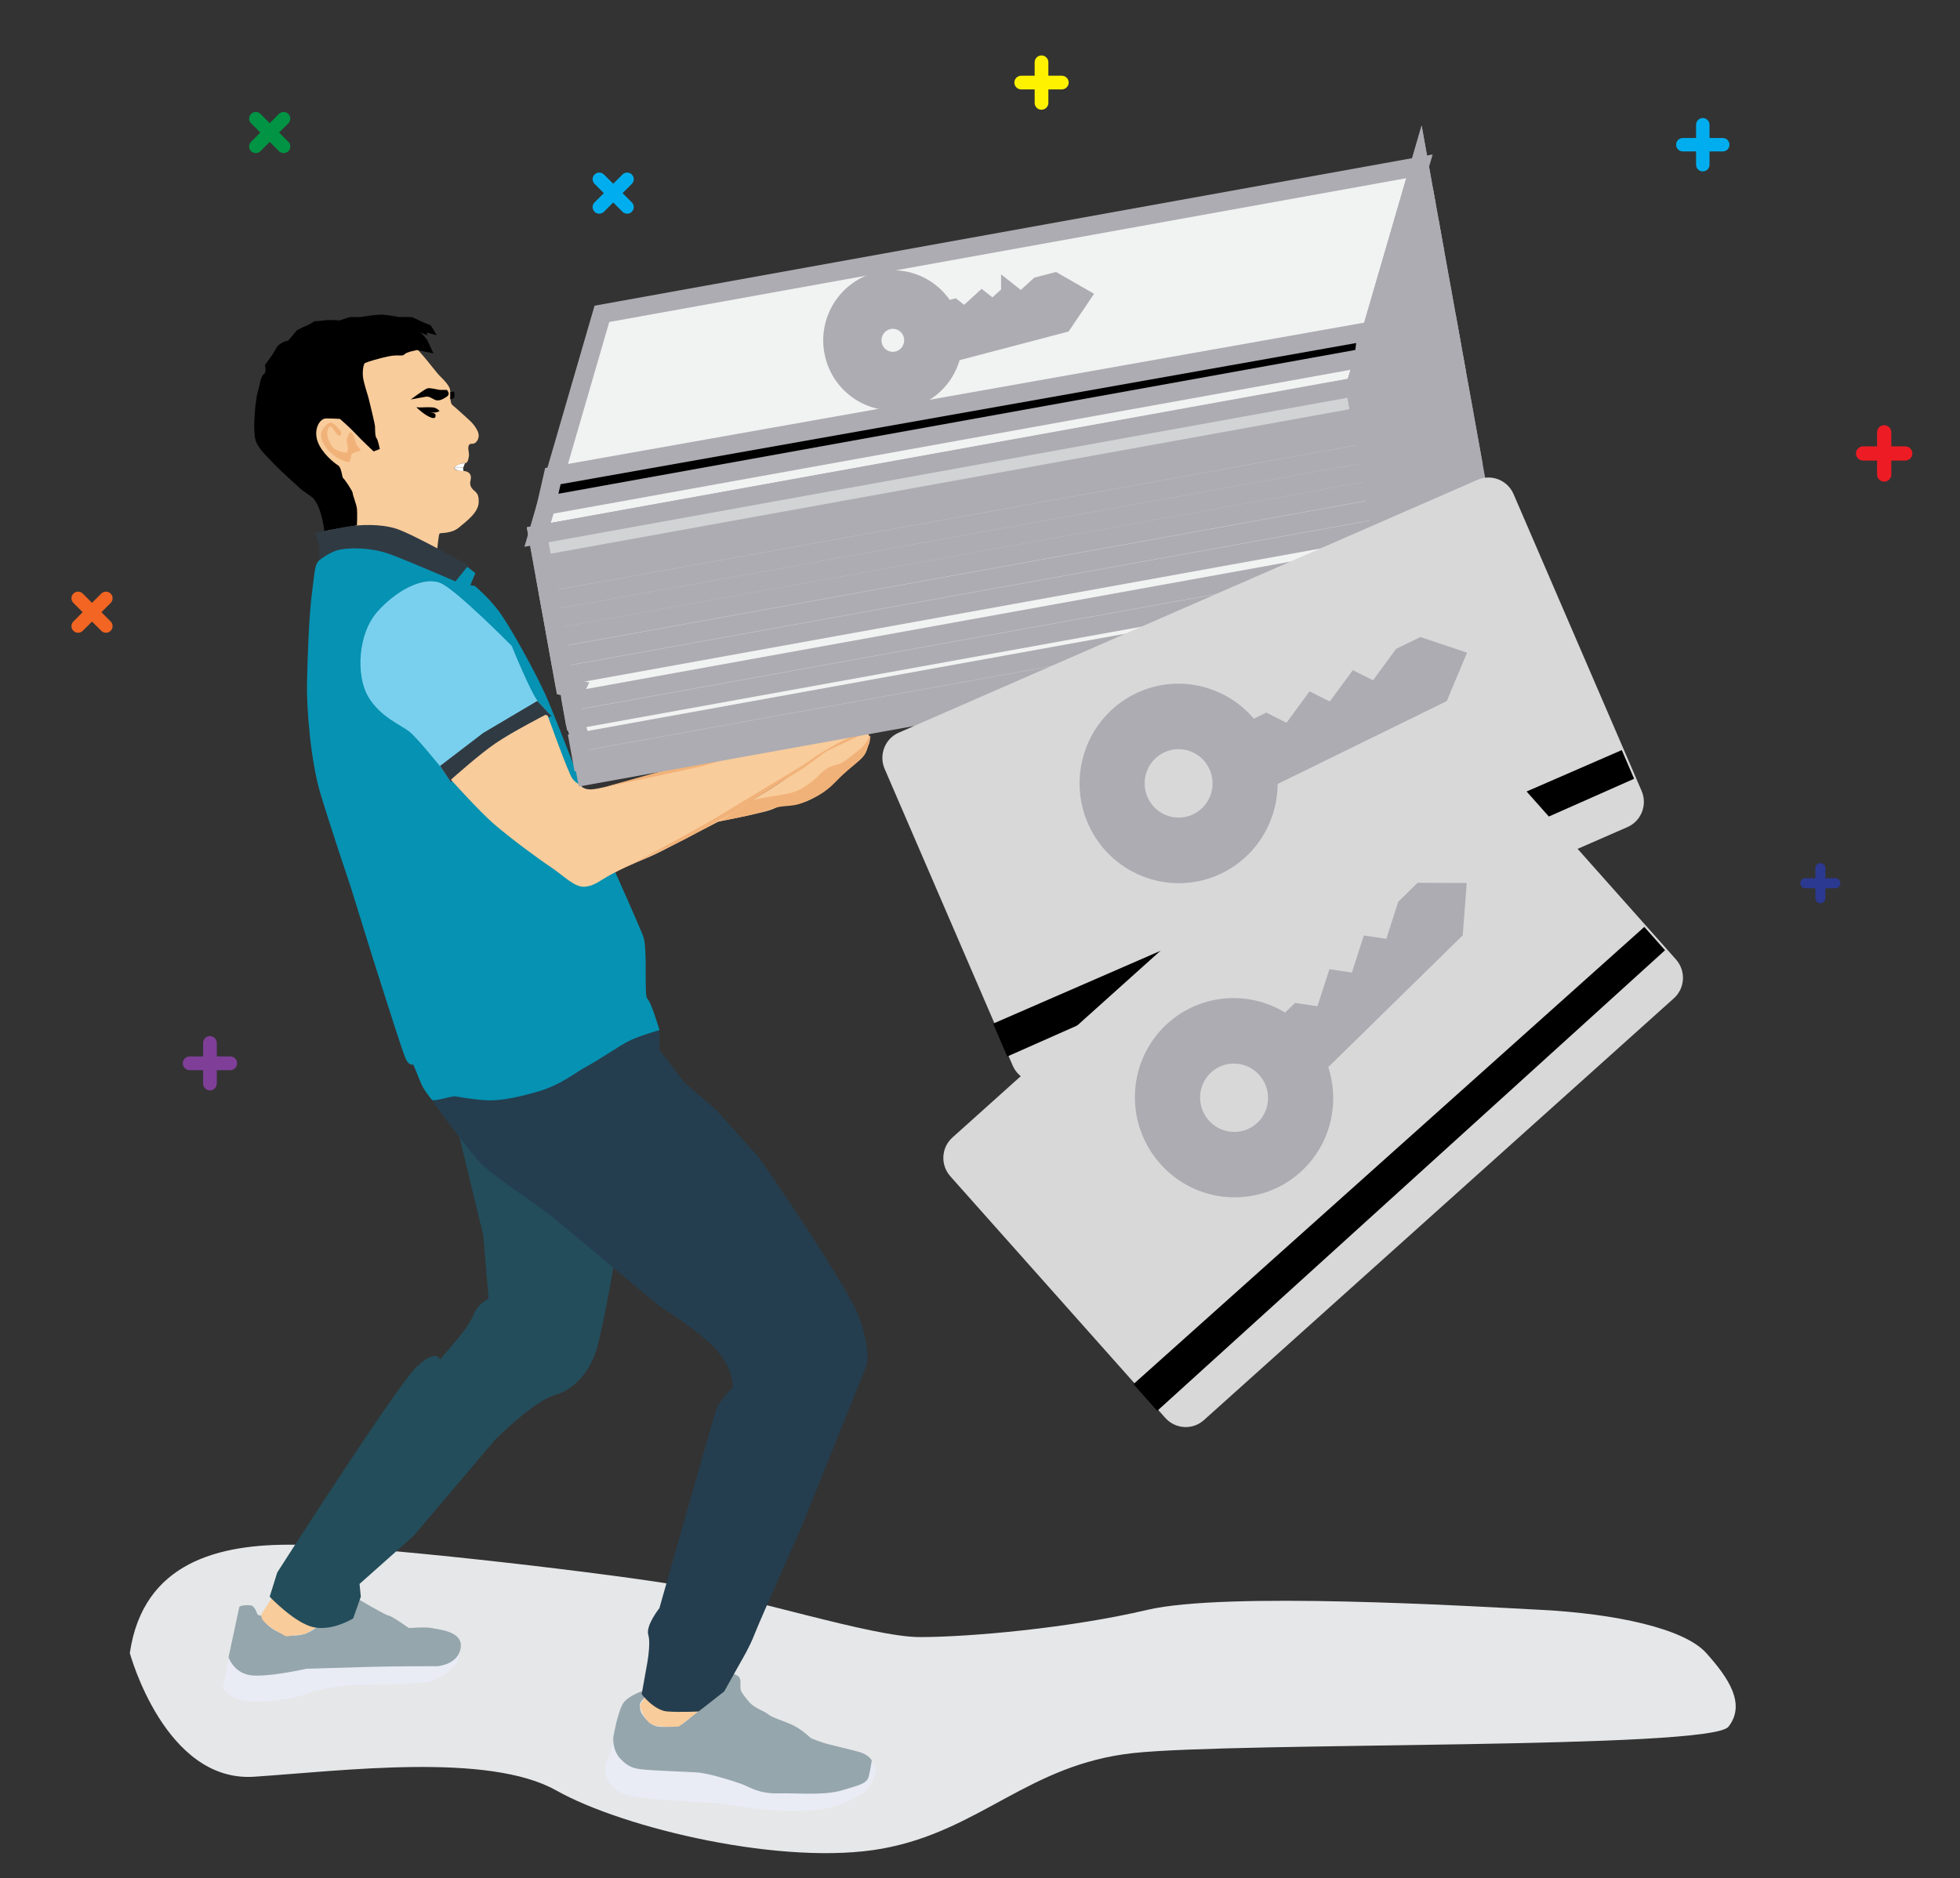 <?xml version="1.0" encoding="utf-8"?>
<!-- Generator: Adobe Illustrator 16.0.0, SVG Export Plug-In . SVG Version: 6.00 Build 0)  -->
<!DOCTYPE svg PUBLIC "-//W3C//DTD SVG 1.1//EN" "http://www.w3.org/Graphics/SVG/1.1/DTD/svg11.dtd">
<svg version="1.1" xmlns="http://www.w3.org/2000/svg" xmlns:xlink="http://www.w3.org/1999/xlink" x="0px" y="0px"
	 width="52.496px" height="50.315px" viewBox="0 0 52.496 50.315" enable-background="new 0 0 52.496 50.315" xml:space="preserve">
<rect x="0" y="0" width="52.496" height="50.315" fill="#333333" stroke="none"/>
<g id="Layer_1" display="none">
</g>
<g id="Layer_2">
</g>
<g id="Layer_6">
</g>
<g id="Layer_8" display="none">
</g>
<g id="Layer_9" display="none">
</g>
<g id="Layer_11" display="none">
</g>
<g id="Layer_5" display="none">
</g>
<g id="Layer_14" display="none">
</g>
<g id="Layer_15">
</g>
<g id="Layer_4">
</g>
<g id="Layer_12">
</g>
<g id="Layer_13">
</g>
<g id="Layer_7">
</g>
<g id="Layer_3">
</g>
<g id="Layer_10" display="none">
</g>
<g id="Layer_19">
</g>
<g id="Layer_17">
</g>
<g id="Layer_21">
</g>
<g id="Layer_16">
</g>
<g id="Layer_18">
	<g>
		<path fill="#E6E7E8" d="M3.477,44.285c0,0,0.939,3.475,3.332,3.314c2.393-0.161,6.269-0.655,8.088,0.367
			c1.818,1.023,6.107,2.036,8.734,1.559c2.625-0.477,3.909-2.256,6.726-2.56c2.817-0.303,15.459-0.093,15.937-0.705
			c0.477-0.61,0-1.313-0.596-1.976c-0.597-0.663-2.445-1.052-4.413-1.155s-8.468-0.492-10.556,0
			c-2.087,0.492-4.771,0.728-6.083,0.729c-1.312,0.001-4.591-1.094-6.798-1.44s-7.901-1.007-9.944-1.034
			C5.862,41.356,3.835,41.847,3.477,44.285z"/>
		<g>
			<path fill="#E9EBF5" d="M6.122,44.399L5.97,45.22c0,0,0.135,0.307,0.661,0.357c0.525,0.052,1.271-0.068,1.66-0.222
				c0.39-0.153,1.119-0.209,1.119-0.209l0.763-0.013c0,0,0.966-0.013,1.245-0.063c0.28-0.051,0.546-0.218,0.725-0.397
				c0.177-0.18,0.158-0.388,0.158-0.388l-3.004,0.183c0,0-1.868,0.025-1.906,0.025S6.122,44.399,6.122,44.399z"/>
			<path fill="#95A6AD" d="M6.41,43.05l-0.289,1.35c0,0,0.136,0.409,0.577,0.479c0.44,0.068,1.508-0.172,1.508-0.172
				s1.152-0.034,1.694-0.051c0.542-0.018,1.813-0.018,1.813-0.018s0.559-0.034,0.626-0.494c0.068-0.462-0.644-0.491-0.779-0.528
				c-0.135-0.035-0.61,0-0.61,0s-0.441-0.317-0.542-0.334c-0.102-0.018-0.831-0.453-0.831-0.453l-0.071,0.394l-1.043,0.385
				c0,0-0.235,0.215-0.599,0.208c-0.363-0.006-0.597-0.197-0.677-0.266c-0.08-0.067-0.19-0.271-0.19-0.271s-0.087,0.019-0.112-0.058
				c-0.025-0.077-0.083-0.174-0.127-0.199C6.715,42.995,6.461,42.991,6.41,43.05z"/>
			<path fill="#E9EBF5" d="M16.427,46.67c0,0-0.156,0.5-0.219,0.666s0.114,0.615,0.546,0.743c0.432,0.127,0.976,0.127,1.219,0.154
				c0.242,0.025,1.208,0.075,1.208,0.075l1.042,0.142c0,0,0.661,0.09,1.181,0.076c0.521-0.012,0.954-0.102,1.233-0.229
				c0.28-0.128,0.47-0.244,0.47-0.244s0.191-0.14,0.241-0.281c0.051-0.141,0.166-0.346,0.089-0.436
				c-0.076-0.089-0.102-0.218-0.102-0.218s0.012,0.551-0.229,0.666c-0.241,0.116-0.534,0.218-1.208,0.231
				c-0.673,0.012-1.321,0.076-1.55-0.039c-0.229-0.115-1.118-0.384-1.283-0.448c-0.166-0.063-0.75-0.038-0.839-0.051
				s-1.144-0.026-1.36-0.167c-0.216-0.141-0.317-0.244-0.368-0.346C16.45,46.862,16.427,46.67,16.427,46.67z"/>
			<path fill="#95A6AD" d="M17.202,45.305c0,0-0.32,0.108-0.481,0.285c-0.161,0.176-0.293,0.943-0.293,0.943s-0.042,0.33,0.185,0.58
				c0.227,0.249,0.397,0.27,0.65,0.296c0.252,0.025,1.13,0.055,1.425,0.076c0.294,0.022,0.908,0.214,1.143,0.297
				c0.235,0.08,0.467,0.274,1.008,0.262c0.542-0.012,1.229,0.066,1.727-0.085c0.498-0.153,0.657-0.176,0.707-0.389
				s0.076-0.411,0.076-0.411s-0.078-0.156-0.366-0.232c-0.288-0.078-0.822-0.197-0.966-0.248s-0.296-0.111-0.296-0.111
				s-0.229-0.222-0.466-0.341c-0.237-0.119-0.568-0.204-0.678-0.299c-0.11-0.094-0.374-0.164-0.517-0.338
				c-0.145-0.174-0.22-0.26-0.229-0.37c-0.009-0.112,0.042-0.258-0.085-0.331c-0.127-0.07-0.089-0.038-0.089-0.038
				s-0.275,0.24-0.394,0.411c-0.118,0.171-0.576,0.479-0.576,0.479s-0.109,0.212-0.245,0.317c-0.136,0.104-0.225,0.211-0.468,0.203
				c-0.243-0.006-0.428,0.058-0.65-0.181c-0.221-0.238-0.17-0.298-0.188-0.383c-0.017-0.086,0.128-0.218,0.128-0.218
				S17.276,45.33,17.202,45.305"/>
			<path fill="#F9CC9B" d="M7.338,42.713l-0.305,0.486c0,0-0.115,0.103,0.076,0.282c0.19,0.18,0.559,0.358,0.559,0.358l0.496-0.063
				l0.406-0.23l0.241-0.371l-1.359-0.756L7.338,42.713z"/>
			<path fill="#F9CC9B" d="M17.322,45.382l-0.187,0.315c0,0,0.119,0.41,0.331,0.504s0.72,0.051,0.72,0.051l0.624-0.479l-0.082-0.196
				l-1.33-0.357L17.322,45.382z"/>
			<path fill="#234D5B" d="M12.307,30.467l0.634,2.612l0.145,1.708c0,0-0.305,0.169-0.39,0.408c-0.084,0.24-0.39,0.615-0.39,0.615
				l-0.521,0.615c0,0-0.089-0.321-0.631,0.197c-0.542,0.52-3.728,5.505-3.728,5.505l-0.203,0.649c0,0,0.678,0.718,1.186,0.82
				c0.509,0.102,1.051-0.239,1.051-0.239l0.204-0.581l-0.034-0.342l1.458-1.297l2.169-2.562c0,0,1.016-1.024,1.592-1.195
				s0.915-0.649,1.085-1.093c0.169-0.444,0.494-2.324,0.494-2.324l-0.223-4.198l-0.34-1.28l-4.303,0.973L12.307,30.467z"/>
			<path fill="#243E4F" d="M11.561,29.459c0,0,0.847,1.178,1.228,1.613c0.382,0.435,1.627,1.203,2.11,1.614
				c0.483,0.409,2.762,2.305,2.762,2.305s1.076,0.667,1.533,1.179c0.458,0.512,0.432,0.998,0.432,0.998s-0.356,0.359-0.432,0.564
				c-0.076,0.204-1.533,5.352-1.533,5.352s-0.373,0.462-0.297,0.718c0.077,0.256-0.05,0.871-0.05,0.871l-0.127,0.716
				c0,0,0.331,0.436,0.687,0.462c0.355,0.025,0.838,0,0.838,0l0.686-0.538l0.458-0.819c0,0,0.229-0.384,0.355-0.717
				c0.127-0.333,1.245-2.843,1.245-2.843l1.754-4.354c0,0,0.127-0.333-0.178-1.229c-0.305-0.896-2.694-4.328-2.694-4.328
				l-1.147-1.28l-0.861-0.743l-0.669-0.875v-0.524l-0.208-0.214L11.561,29.459z"/>
			<g>
				<path fill="#F9CC9B" d="M8.812,14.412c0,0-0.161-0.846-0.385-1.037c-0.225-0.192-0.758-0.743-1.025-0.961
					c-0.267-0.218-0.61-0.947-0.432-1.562c0.178-0.615,0.928-1.641,1.754-1.883c0.826-0.243,2.097,0.09,2.313,0.257
					c0.216,0.166,0.64,0.746,0.741,0.844c0.102,0.098,0.254,0.256,0.275,0.363c0.021,0.107-0.017,0.358,0.068,0.422
					c0.084,0.064,0.483,0.433,0.483,0.433s0.262,0.251,0.211,0.438c-0.051,0.188-0.187,0.163-0.187,0.163s-0.076-0.009-0.084,0.094
					c-0.009,0.103,0.042,0.162,0,0.315c-0.043,0.153-0.085,0.095-0.153,0.111c-0.068,0.018-0.254,0.102-0.229,0.136
					c0.025,0.035,0.059,0.062,0.221,0.068c0.161,0.01,0.22,0.069,0.229,0.163s-0.059,0.17,0.017,0.29
					c0.076,0.119,0.2,0.103,0.193,0.383c-0.006,0.283-0.328,0.514-0.532,0.685c-0.203,0.17-0.491,0.134-0.517,0.159
					c-0.025,0.026-0.061,0.406-0.061,0.406l-0.024,0.186L8.812,14.412z"/>
				<path fill="#F1B279" d="M9.087,11.506c0,0-0.161-0.217-0.262-0.177s-0.305,0.244-0.195,0.483
					C8.74,12.052,8.85,12.12,8.96,12.214c0.11,0.094,0.364,0.188,0.398,0.163c0.034-0.026,0.042-0.206,0.068-0.223
					c0.025-0.018,0.2-0.068,0.227-0.077s-0.049-0.085-0.1-0.162c-0.051-0.077-0.102-0.478-0.212-0.282
					c-0.11,0.197-0.017,0.257-0.025,0.333c-0.008,0.077,0.025,0.188-0.102,0.154c-0.127-0.034-0.263-0.052-0.356-0.214
					c-0.093-0.162-0.102-0.29-0.093-0.341c0.008-0.052,0.059-0.223,0.144-0.094c0.084,0.127,0.184,0.265,0.219,0.179
					C9.164,11.565,9.087,11.506,9.087,11.506z"/>
				<path d="M11.002,10.702c0,0,0.373-0.281,0.449-0.299c0.076-0.018,0.305,0.043,0.331,0.043c0.025,0,0.186,0,0.186,0
					s0.11,0.104,0,0.18s-0.229,0.137-0.339,0.076c-0.11-0.06-0.152-0.084-0.212-0.076C11.358,10.635,11.002,10.702,11.002,10.702z"
					/>
				<path d="M12.056,10.509c0,0,0.054-0.016,0.089-0.019s0.044,0.153,0,0.179c-0.044,0.026-0.089,0.026-0.089,0.026
					S12.075,10.545,12.056,10.509z"/>
				<path d="M11.258,10.916c0,0,0.254-0.013,0.35,0c0.095,0.013,0.165,0.096,0.165,0.096s-0.083,0.052-0.178,0.039
					C11.5,11.037,11.5,11.037,11.5,11.037s0.166,0.026,0.166,0.077c0,0.052,0.006,0.129-0.156,0.058
					c-0.162-0.069-0.359-0.262-0.359-0.262L11.258,10.916z"/>
				<path fill="#FFFFFF" d="M12.453,12.408l-0.044,0.121l-0.246,0.001C12.163,12.53,12.261,12.413,12.453,12.408z"/>
				<path fill="#FFFFFF" d="M12.401,12.529l0.011,0.088c0,0-0.083,0.007-0.149-0.016c-0.065-0.023-0.101-0.056-0.101-0.056V12.53
					L12.401,12.529z"/>
				<path d="M8.075,13.118c0,0-0.546-0.486-0.75-0.704c-0.204-0.218-0.458-0.436-0.496-0.69c-0.038-0.257-0.013-0.552,0-0.718
					c0.012-0.167,0.051-0.409,0.051-0.409l0.08-0.32c0,0,0.034-0.206,0.11-0.257c0.076-0.052,0.025-0.238,0.025-0.238l0.153-0.214
					c0,0,0.085-0.115,0.161-0.256C7.486,9.17,7.719,9.124,7.719,9.124s0.19-0.218,0.216-0.258C7.96,8.828,8.291,8.688,8.291,8.688
					l0.136-0.086c0,0,0.068,0.008,0.246-0.017c0.178-0.026,0.419,0,0.419,0l0.279-0.091h0.282c0,0,0.43-0.076,0.607-0.063
					c0.179,0.013,0.433,0.063,0.433,0.063s0.318-0.012,0.369,0.013c0.051,0.026,0.406,0.193,0.445,0.193
					c0.038,0,0.19,0.281,0.19,0.281l-0.254-0.071c0,0-0.025,0.052,0.013,0.077c0.038,0.026-0.292-0.134-0.216-0.096
					s0.203,0.218,0.203,0.218l0.166,0.358l-0.254-0.052l-0.178-0.038c0,0-0.292,0.051-0.343,0.116c-0.051,0.063-0.165,0-0.419,0.052
					c-0.254,0.05-0.584,0.152-0.635,0.179C9.727,9.75,9.701,9.981,9.727,10.135c0.025,0.153,0.127,0.462,0.14,0.513
					c0.013,0.052,0.178,0.717,0.178,0.78c0,0.064,0,0.27,0.039,0.309c0.038,0.037,0.089,0.293,0.089,0.293l-0.165,0.064
					c0,0-0.343-0.32-0.483-0.474c-0.14-0.153-0.419-0.397-0.419-0.397S8.914,11.21,8.736,11.21s-0.343,0.296-0.229,0.615
					c0.114,0.32,0.444,0.576,0.546,0.641c0.102,0.063,0.102,0.32,0.14,0.346c0.038,0.025,0.253,0.346,0.253,0.396
					c0,0.052,0.102,0.308,0.115,0.423S9.56,14.077,9.56,14.077l-0.873,0.15c0,0-0.078-0.725-0.345-0.917
					C8.075,13.118,8.075,13.118,8.075,13.118z"/>
			</g>
			<path fill="#0692B2" d="M8.579,14.979c-0.163,0.16-0.136,0.257-0.221,0.888c-0.084,0.632-0.118,1.686-0.135,2.396
				c-0.017,0.713,0.101,2.13,0.355,2.982c0.254,0.854,0.83,2.562,0.83,2.562s0.542,1.759,0.729,2.339
				c0.187,0.581,0.661,2.101,0.746,2.254c0.085,0.154,0.187,0.12,0.187,0.12s0.135,0.323,0.203,0.495
				c0.068,0.17,0.237,0.376,0.288,0.443c0.051,0.068,0.525-0.103,0.636-0.085c0.11,0.018,0.5,0.084,0.805,0.102
				c0.305,0.019,0.712-0.033,1.373-0.222c0.661-0.188,1.017-0.512,1.338-0.683c0.323-0.171,0.813-0.512,1.102-0.667
				c0.289-0.152,0.848-0.306,0.848-0.306s-0.22-0.752-0.322-0.837c-0.102-0.086,0.017-1.35-0.118-1.69
				c-0.136-0.342-0.797-1.826-0.797-1.826s-1.525-3.997-1.83-4.662c-0.305-0.666-0.932-1.793-1.22-2.187
				c-0.288-0.392-0.661-0.699-0.661-0.699l-0.118-0.018l0.135-0.324l-0.22-0.171l-0.313,0.388c0,0-1.517-0.678-2.059-0.832
				C9.596,14.588,8.893,14.675,8.579,14.979z"/>
			<path fill="#79D0EE" d="M11.821,20.573c0,0-0.633-0.796-0.861-0.976c-0.229-0.179-0.788-0.396-1.105-0.946
				c-0.318-0.552-0.28-1.678,0.267-2.279c0.546-0.603,1.245-0.923,1.665-0.756c0.419,0.166,1.919,1.689,1.919,1.689
				s0.527,1.302,0.724,1.514c0.196,0.211,0.312,0.335,0.312,0.335s-0.213,0.09-0.793,0.343s-1.869,1.459-1.869,1.459L11.821,20.573z
				"/>
			<path fill="#303A43" d="M12.078,20.956c0,0,1.162-1.075,1.757-1.383c0.595-0.309,0.938-0.385,0.938-0.385l-0.382-0.41
				l-1.449,0.858l-1.156,0.884L12.078,20.956z"/>
			<path fill="#303A43" d="M8.426,14.288c0,0,0.068,0.137,0.102,0.265s0.029,0.449,0.029,0.449s0.318-0.239,0.538-0.279
				c0.221-0.039,0.834-0.089,1.47,0.166c0.635,0.254,1.632,0.684,1.632,0.684l0.348-0.431c0,0-1.525-0.854-1.941-0.981
				c-0.415-0.128-0.94-0.111-1.313-0.051C8.918,14.169,8.426,14.288,8.426,14.288z"/>
			<g>
				<path fill="#F9CC9B" d="M19.191,22.022c0,0,0.538-0.106,0.88-0.183c0.343-0.077,0.551-0.118,0.708-0.201
					c0.157-0.081,0.348-0.081,0.538-0.094c0.191-0.013,0.636-0.191,0.941-0.525c0.305-0.333,0.546-0.461,0.763-0.653
					c0.216-0.19,0.19-0.319,0.241-0.409s0.043-0.21,0-0.281c-0.043-0.074-0.043-0.074-0.043-0.074s-0.771,0.342-1.076,0.509
					s-0.944,0.677-1.533,1.037c-0.589,0.358-0.998,0.639-0.998,0.639L19.191,22.022"/>
				<path fill="#F1B279" d="M23.296,19.714c0,0-0.099,0.233-0.276,0.367c-0.178,0.133-0.356,0.296-0.496,0.368
					c-0.14,0.071-0.292,0.02-0.559,0.288c-0.267,0.27-0.546,0.475-0.94,0.539c-0.394,0.063-0.85,0.148-0.85,0.148l-0.916,0.581
					c0,0,0.509-0.1,0.762-0.154c0.253-0.058,0.506-0.14,0.758-0.213c0.252-0.071,0.466-0.018,0.743-0.142
					c0.276-0.123,0.537-0.216,0.85-0.541s0.462-0.411,0.607-0.555c0.144-0.143,0.193-0.15,0.283-0.444
					C23.35,19.662,23.296,19.714,23.296,19.714z"/>
				<path fill="#F9CC9B" d="M12.078,20.888c0,0,0.746,0.836,1.161,1.195c0.415,0.358,1.161,0.913,1.509,1.144
					c0.347,0.23,0.635,0.546,0.906,0.529c0.271-0.018,0.416-0.171,0.72-0.333c0.305-0.162,0.577-0.281,0.949-0.436
					c0.373-0.153,1.262-0.64,1.847-0.938c0.584-0.299,1.296-0.861,1.533-0.999c0.237-0.137,0.517-0.29,0.517-0.29
					s0.322-0.171,0.534-0.366c0.212-0.197,0.491-0.359,0.678-0.429c0.187-0.068,0.831-0.357,0.941-0.46s0.102-0.068,0.118-0.213
					c0.017-0.146,0.051-0.325,0.178-0.572c0.126-0.247,0.195-0.419,0.178-0.538c-0.017-0.12-0.085-0.18-0.127-0.257
					c-0.042-0.076-0.102,0.068-0.148,0.107c-0.047,0.038-0.567,0.32-0.567,0.32l-0.813,0.362c0,0-0.551,0.277-0.661,0.333
					c-0.11,0.056-0.187,0.141-0.269,0.257c-0.083,0.114-0.445,0.409-0.623,0.498c-0.178,0.091-1.208,0.475-1.709,0.597
					c-0.502,0.121-2.458,0.62-2.458,0.62s-0.458,0.122-0.635,0.129c-0.178,0.006-0.255-0.064-0.299-0.11
					c-0.044-0.044-0.102-0.051-0.203-0.172c-0.102-0.121-0.667-1.696-0.667-1.696l-0.058-0.02c0,0-0.883,0.455-1.328,0.756
					S12.078,20.888,12.078,20.888z"/>
				<path fill="#F1B279" d="M17.161,20.844c0,0,1.217-0.265,1.875-0.473c0.659-0.208,1.2-0.399,1.376-0.473
					c0.176-0.071,0.492-0.242,0.492-0.242c0.127-0.078,0.216-0.211,0.273-0.281c0.049-0.063,0.286-0.314,0.396-0.369
					c0.133-0.063,0.499-0.256,0.582-0.295c0.083-0.038,0.289-0.098,0.334-0.13c0.044-0.031,0.435-0.192,0.537-0.244
					c0.102-0.051,0.305-0.18,0.419-0.218s0.216,0.026,0.178,0.147c-0.038,0.122-0.159,0.141-0.241,0.237
					c-0.083,0.096-0.242,0.23-0.35,0.339c-0.108,0.109-0.254,0.236-0.324,0.288c-0.07,0.052-0.229,0.288-0.229,0.288
					s-0.4,0.212-0.635,0.269"/>
				<path fill="#F1B279" d="M20.779,19.803c-0.254,0.137-1.373,0.58-2.034,0.735c-0.661,0.152-2.583,0.556-2.583,0.556"/>
				<path fill="#F1B279" d="M16.832,23.197c0,0,1.804-0.961,2.414-1.332c0.61-0.371,1.69-1.021,1.69-1.021s0.677-0.396,0.83-0.523
					c0.154-0.129,0.421-0.239,0.421-0.239s-0.631,0.485-0.815,0.589c-0.183,0.106-1.417,0.891-1.618,1.028
					c-0.201,0.139-1.438,0.796-1.438,0.796L16.832,23.197z"/>
				<path fill="#F1B279" d="M22.105,20.144c0,0,0.633-0.302,0.819-0.393c0.186-0.091,0.291-0.149,0.291-0.149l0.098-0.055
					c0,0-0.308,0.104-0.617,0.24c-0.31,0.138-0.732,0.402-0.732,0.402v0.061L22.105,20.144z"/>
			</g>
		</g>
		<g>
			<polygon fill="#F1F2F2" stroke="#ADACB2" stroke-width="0.5" stroke-miterlimit="10" points="36.295,10.379 14.399,14.331 
				16.121,8.408 38.019,4.456 			"/>
			<polygon fill="#F1F2F2" stroke="#ADACB2" stroke-width="0.5" stroke-miterlimit="10" points="14.399,14.331 14.539,15.107 
				14.807,15.06 14.897,15.557 14.629,15.604 15.132,18.392 15.421,18.458 15.289,18.733 15.4,19.354 15.495,19.639 15.593,20.184 
				15.702,20.781 37.464,16.852 36.295,10.379 			"/>
			
				<rect x="14.294" y="12.349" transform="matrix(0.984 -0.178 0.178 0.984 -1.861 4.718)" fill="#D1D3D4" stroke="#ADACB2" stroke-width="0.5" stroke-miterlimit="10" width="22.251" height="0.812"/>
			
				<rect x="14.496" y="13.624" transform="matrix(0.984 -0.178 0.178 0.984 -2.058 4.773)" fill="#FFFFFF" stroke="#ADACB2" stroke-width="0.5" stroke-miterlimit="10" width="22.251" height="0.504"/>
			
				<rect x="14.586" y="14.12" transform="matrix(0.984 -0.178 0.178 0.984 -2.144 4.795)" fill="#E6E7E8" stroke="#ADACB2" stroke-width="0.5" stroke-miterlimit="10" width="22.251" height="0.504"/>
			
				<rect x="14.676" y="14.617" transform="matrix(0.984 -0.178 0.178 0.984 -2.23 4.818)" fill="#F1F2F2" stroke="#ADACB2" stroke-width="0.5" stroke-miterlimit="10" width="22.25" height="0.503"/>
			
				<rect x="14.765" y="15.111" transform="matrix(0.984 -0.178 0.178 0.984 -2.318 4.844)" fill="#FFFFFF" stroke="#ADACB2" stroke-width="0.5" stroke-miterlimit="10" width="22.25" height="0.504"/>
			
				<rect x="14.86" y="15.64" transform="matrix(0.984 -0.178 0.178 0.984 -2.41 4.868)" fill="#FFFFFF" stroke="#ADACB2" stroke-width="0.5" stroke-miterlimit="10" width="22.25" height="0.504"/>
			
				<rect x="15.164" y="16.812" transform="matrix(0.984 -0.178 0.178 0.984 -2.613 4.941)" fill="#FFFFFF" stroke="#ADACB2" stroke-width="0.5" stroke-miterlimit="10" width="22.251" height="0.504"/>
			
				<rect x="15.362" y="17.908" transform="matrix(0.984 -0.178 0.178 0.984 -2.804 4.993)" fill="#FFFFFF" stroke="#ADACB2" stroke-width="0.5" stroke-miterlimit="10" width="22.25" height="0.503"/>
			<path fill="#ADACB2" stroke="#ADACB2" stroke-width="0.5" stroke-miterlimit="10" d="M28.249,7.554l-0.426,0.112l-0.469,0.429
				l-0.291-0.229v0.001l-0.469,0.427l-0.29-0.228h0l-0.469,0.428l-0.291-0.229l-0.219,0.059c-0.347-0.628-1.08-0.97-1.805-0.784
				c-0.865,0.221-1.39,1.105-1.172,1.977c0.218,0.871,1.095,1.398,1.96,1.178c0.621-0.158,1.066-0.658,1.188-1.25l2.97-0.781
				l0.48-0.71L28.249,7.554z M24.049,9.658c-0.297,0.075-0.598-0.105-0.672-0.403c-0.075-0.299,0.105-0.603,0.401-0.679
				c0.297-0.075,0.598,0.105,0.672,0.404C24.525,9.279,24.345,9.582,24.049,9.658z"/>
			<polygon fill="#F1F2F2" stroke="#ADACB2" stroke-width="0.5" stroke-miterlimit="10" points="37.464,16.852 39.583,13.128 
				38.019,4.456 36.295,10.379 			"/>
			<polygon fill="#D1D3D4" stroke="#ADACB2" stroke-width="0.5" stroke-miterlimit="10" points="36.44,11.178 38.195,5.439 
				38.019,4.456 36.295,10.379 			"/>
			<polygon fill="#FFFFFF" stroke="#ADACB2" stroke-width="0.5" stroke-miterlimit="10" points="36.525,11.652 38.313,6.087 
				38.425,6.713 36.615,12.147 			"/>
			<polygon fill="#FFFFFF" stroke="#ADACB2" stroke-width="0.5" stroke-miterlimit="10" points="36.803,13.188 38.759,8.561 
				38.872,9.187 36.892,13.684 			"/>
			<polygon fill="#FFFFFF" stroke="#ADACB2" stroke-width="0.5" stroke-miterlimit="10" points="36.889,13.667 38.886,9.264 
				38.999,9.891 36.979,14.164 			"/>
			<polygon fill="#FFFFFF" stroke="#ADACB2" stroke-width="0.5" stroke-miterlimit="10" points="37.104,14.855 39.086,10.377 
				39.2,11.003 37.193,15.353 			"/>
			<polygon fill="#FFFFFF" stroke="#ADACB2" stroke-width="0.5" stroke-miterlimit="10" points="37.293,15.906 39.337,11.766 
				39.45,12.391 37.383,16.401 			"/>
			<polygon fill="#E6E7E8" stroke="#ADACB2" stroke-width="0.5" stroke-miterlimit="10" points="36.705,12.645 38.615,7.763 
				38.452,6.861 36.615,12.147 			"/>
			<polygon stroke="#ADACB2" stroke-width="0.5" stroke-miterlimit="10" points="14.808,12.755 36.615,8.884 36.525,9.589 
				14.629,13.541 			"/>
		</g>
		<g>
			<path fill="#D8D8D9" d="M43.968,21.188c0.162,0.374-0.009,0.808-0.379,0.97l-15.502,6.773c-0.371,0.163-0.802-0.009-0.963-0.383
				l-3.43-7.95c-0.161-0.374,0.008-0.809,0.379-0.97l15.502-6.774c0.372-0.162,0.803,0.009,0.964,0.384L43.968,21.188z"/>
			<path fill="#ADACB2" d="M38.043,17.066l-0.651,0.318l-0.616,0.841l-0.542-0.271h-0.001l-0.616,0.84l-0.542-0.273l-0.001,0.001
				l-0.616,0.841l-0.542-0.273l-0.333,0.164c-0.761-0.898-2.053-1.21-3.16-0.678c-1.321,0.636-1.88,2.231-1.248,3.563
				s2.216,1.896,3.537,1.262c0.948-0.456,1.503-1.406,1.508-2.398l4.529-2.22l0.544-1.298L38.043,17.066z M31.96,21.814
				c-0.453,0.218-0.996,0.025-1.213-0.432c-0.217-0.457-0.025-1.004,0.428-1.222c0.453-0.218,0.996-0.024,1.213,0.432
				C32.604,21.05,32.413,21.597,31.96,21.814z"/>
			<polygon points="26.599,27.424 43.437,20.095 43.768,20.863 26.978,28.304 			"/>
		</g>
		<g>
			<path fill="#D8D8D9" d="M44.888,25.703c0.271,0.304,0.246,0.771-0.055,1.041L32.244,38.046c-0.301,0.271-0.765,0.242-1.035-0.062
				l-5.755-6.47c-0.271-0.305-0.246-0.77,0.056-1.04l12.589-11.303c0.301-0.271,0.765-0.244,1.036,0.062L44.888,25.703z"/>
			<path fill="#ADACB2" d="M37.968,23.651l-0.518,0.507l-0.32,0.993l-0.601-0.09v0.001l-0.321,0.993l-0.601-0.091v0.001
				l-0.321,0.992l-0.601-0.09l-0.265,0.26c-1.005-0.614-2.329-0.502-3.213,0.352c-1.055,1.019-1.084,2.708-0.064,3.773
				c1.019,1.066,2.7,1.104,3.754,0.087c0.757-0.73,0.986-1.807,0.679-2.75l3.601-3.531l0.108-1.403L37.968,23.651z M33.686,30.071
				c-0.362,0.349-0.938,0.336-1.287-0.029c-0.35-0.366-0.34-0.945,0.021-1.295c0.362-0.349,0.938-0.336,1.287,0.029
				C34.057,29.143,34.047,29.723,33.686,30.071z"/>
			<polygon points="30.358,37.081 44.041,24.832 44.596,25.457 30.995,37.797 			"/>
		</g>
		<path fill="#ED1C24" d="M50.656,12.714c0,0.105-0.085,0.189-0.191,0.189l0,0c-0.104,0-0.19-0.084-0.19-0.189v-1.133
			c0-0.104,0.085-0.19,0.19-0.19l0,0c0.105,0,0.191,0.086,0.191,0.19V12.714z"/>
		<path fill="#ED1C24" d="M49.899,12.338c-0.105,0-0.19-0.085-0.19-0.19l0,0c0-0.104,0.085-0.19,0.19-0.19h1.132
			c0.105,0,0.19,0.086,0.19,0.19l0,0c0,0.105-0.085,0.19-0.19,0.19H49.899z"/>
		<path fill="#00AEEF" d="M45.787,4.412c0,0.1-0.081,0.18-0.18,0.18l0,0c-0.1,0-0.18-0.08-0.18-0.18V3.343
			c0-0.1,0.081-0.181,0.18-0.181l0,0c0.099,0,0.18,0.081,0.18,0.181V4.412z"/>
		<path fill="#00AEEF" d="M45.072,4.057c-0.099,0-0.18-0.081-0.18-0.18l0,0c0-0.1,0.081-0.18,0.18-0.18h1.07
			c0.099,0,0.179,0.08,0.179,0.18l0,0c0,0.099-0.08,0.18-0.179,0.18H45.072z"/>
		<path fill="#2B3990" d="M48.892,24.063c0,0.074-0.061,0.135-0.135,0.135l0,0c-0.075,0-0.135-0.061-0.135-0.135v-0.805
			c0-0.075,0.061-0.135,0.135-0.135l0,0c0.074,0,0.135,0.06,0.135,0.135V24.063z"/>
		<path fill="#2B3990" d="M48.354,23.796c-0.075,0-0.135-0.061-0.135-0.135l0,0c0-0.075,0.06-0.135,0.135-0.135h0.804
			c0.075,0,0.135,0.06,0.135,0.135l0,0c0,0.074-0.06,0.135-0.135,0.135H48.354z"/>
		<path fill="#FFF200" d="M28.079,2.757c0,0.101-0.083,0.183-0.184,0.183l0,0c-0.101,0-0.183-0.082-0.183-0.183V1.668
			c0-0.101,0.083-0.183,0.183-0.183l0,0c0.101,0,0.184,0.082,0.184,0.183V2.757z"/>
		<path fill="#FFF200" d="M27.351,2.395c-0.101,0-0.183-0.082-0.183-0.183l0,0c0-0.102,0.082-0.183,0.183-0.183h1.089
			c0.101,0,0.183,0.081,0.183,0.183l0,0c0,0.101-0.083,0.183-0.183,0.183H27.351z"/>
		<path fill="#7F3F98" d="M5.806,29.03c0,0.101-0.082,0.183-0.183,0.183l0,0c-0.101,0-0.183-0.082-0.183-0.183v-1.088
			c0-0.103,0.082-0.184,0.183-0.184l0,0c0.101,0,0.183,0.081,0.183,0.184V29.03z"/>
		<path fill="#7F3F98" d="M5.079,28.67c-0.101,0-0.183-0.082-0.183-0.184l0,0c0-0.102,0.082-0.183,0.183-0.183h1.088
			c0.102,0,0.183,0.081,0.183,0.183l0,0c0,0.102-0.082,0.184-0.183,0.184H5.079z"/>
		<path fill="#00AEEF" d="M16.176,5.673c-0.07,0.069-0.182,0.069-0.251,0l0,0c-0.07-0.069-0.07-0.182,0-0.251l0.747-0.747
			c0.069-0.069,0.182-0.069,0.251,0l0,0c0.069,0.069,0.069,0.183,0,0.251L16.176,5.673z"/>
		<path fill="#00AEEF" d="M15.925,4.926c-0.07-0.068-0.07-0.182,0-0.251l0,0c0.069-0.069,0.181-0.069,0.251,0l0.747,0.747
			c0.069,0.069,0.069,0.182,0,0.251l0,0c-0.069,0.069-0.182,0.069-0.251,0L15.925,4.926z"/>
		<path fill="#009444" d="M6.976,4.05c-0.069,0.069-0.182,0.069-0.251,0l0,0c-0.07-0.068-0.07-0.181,0-0.251l0.747-0.748
			c0.069-0.069,0.182-0.069,0.251,0l0,0c0.07,0.07,0.07,0.183,0,0.252L6.976,4.05z"/>
		<path fill="#009444" d="M6.725,3.303c-0.07-0.069-0.07-0.182,0-0.252l0,0c0.069-0.069,0.182-0.069,0.251,0l0.747,0.748
			c0.07,0.07,0.07,0.183,0,0.251l0,0c-0.069,0.069-0.182,0.069-0.251,0L6.725,3.303z"/>
		<path fill="#F26522" d="M2.217,16.9c-0.069,0.069-0.182,0.069-0.251,0l0,0c-0.07-0.068-0.07-0.182,0-0.251l0.747-0.747
			c0.069-0.069,0.182-0.069,0.251,0l0,0c0.069,0.069,0.069,0.183,0,0.251L2.217,16.9z"/>
		<path fill="#F26522" d="M1.966,16.153c-0.07-0.068-0.07-0.182,0-0.251l0,0c0.069-0.069,0.182-0.069,0.251,0l0.747,0.747
			c0.069,0.069,0.069,0.183,0,0.251l0,0c-0.069,0.069-0.182,0.069-0.251,0L1.966,16.153z"/>
	</g>
</g>
<g id="Layer_20">
</g>
<g id="Layer_22">
</g>
</svg>
